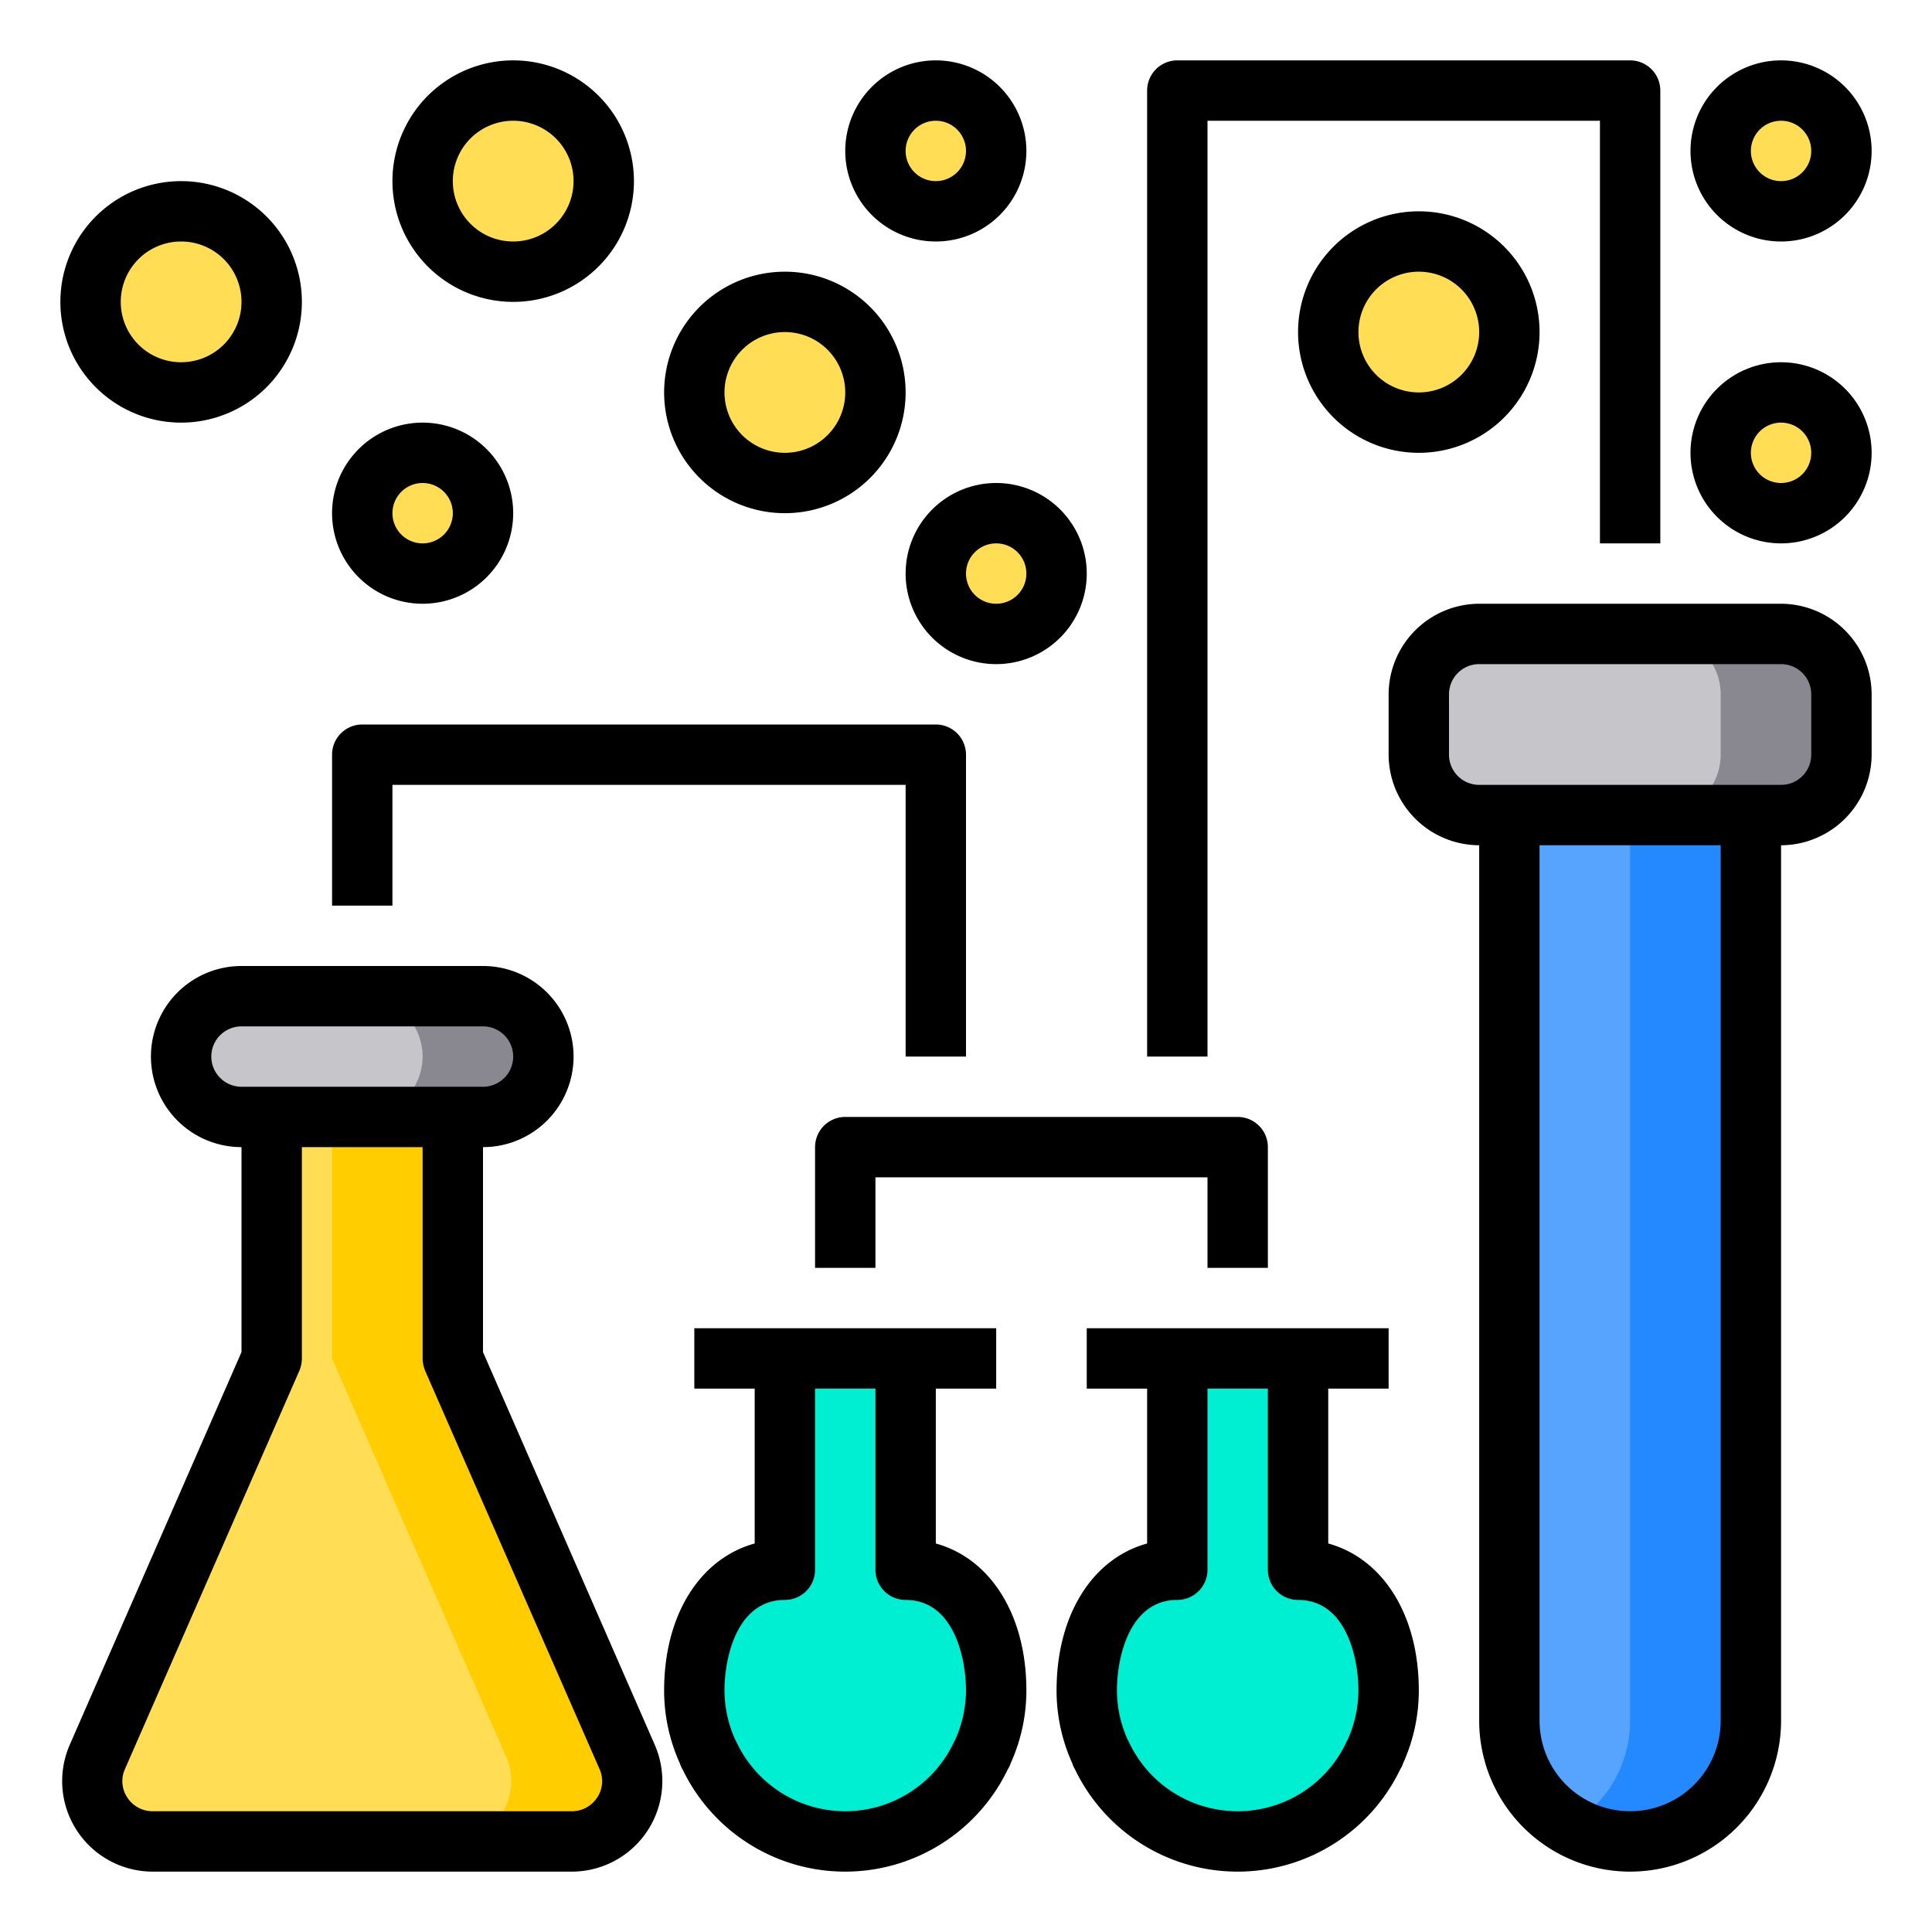 <svg height="512" viewBox="0 0 64 64" width="512" xmlns="http://www.w3.org/2000/svg"><g id="Chemistry"><rect fill="#c6c5ca" height="6" rx="2" width="14" x="47" y="21"/><circle cx="59" cy="5" fill="#ffde55" r="2"/><circle cx="59" cy="15" fill="#ffde55" r="2"/><path d="m54 61a3.995 3.995 0 0 1 -4-4v-30h8v30a4 4 0 0 1 -4 4z" fill="#57a4ff"/><circle cx="47" cy="11" fill="#ffde55" r="3"/><path d="m41 61a5 5 0 0 1 -4.53-2.91v-.01a4.876 4.876 0 0 1 -.47-2.08c0-2.05 1-4 3-4v-7h4v7c2 0 3 1.95 3 4a4.876 4.876 0 0 1 -.47 2.08v.01a5 5 0 0 1 -4.53 2.91z" fill="#00eed1"/><circle cx="33" cy="19" fill="#ffde55" r="2"/><path d="m28 61a5 5 0 0 1 -4.53-2.91v-.01c-.07-.16-.14-.32-.2-.49a4.913 4.913 0 0 1 -.27-1.59c0-2.05 1-4 3-4v-7h4v7c2 0 3 1.95 3 4a4.876 4.876 0 0 1 -.47 2.08v.01a5 5 0 0 1 -4.53 2.91z" fill="#00eed1"/><g fill="#ffde55"><circle cx="31" cy="5" r="2"/><circle cx="26" cy="13" r="3"/><path d="m20.77 58.2a2 2 0 0 1 -1.83 2.8h-13.88a2 2 0 0 1 -1.83-2.8l5.77-13.2v-8h6v8z"/></g><path d="m58 27v30a3.994 3.994 0 0 1 -6 3.46 3.98 3.98 0 0 0 2-3.46v-30z" fill="#2488ff"/><path d="m18.94 61h-4a2 2 0 0 0 1.83-2.8l-5.77-13.2v-8h4v8l5.77 13.2a2 2 0 0 1 -1.83 2.8z" fill="#ffcd00"/><path d="m18 35a2.015 2.015 0 0 1 -2 2h-8a2.006 2.006 0 0 1 -2-2 2.015 2.015 0 0 1 2-2h8a2.006 2.006 0 0 1 2 2z" fill="#c6c5ca"/><path d="m61 23v2a2.006 2.006 0 0 1 -2 2h-4a2.006 2.006 0 0 0 2-2v-2a2.006 2.006 0 0 0 -2-2h4a2.006 2.006 0 0 1 2 2z" fill="#898890"/><path d="m18 35a2.015 2.015 0 0 1 -2 2h-4a2.015 2.015 0 0 0 2-2 2.006 2.006 0 0 0 -2-2h4a2.006 2.006 0 0 1 2 2z" fill="#898890"/><circle cx="17" cy="6" fill="#ffde55" r="3"/><circle cx="14" cy="17" fill="#ffde55" r="2"/><circle cx="6" cy="10" fill="#ffde55" r="3"/><path d="m21.69 57.8-5.69-13.01v-6.79a3 3 0 0 0 0-6h-8a3 3 0 0 0 0 6v6.79l-5.69 13.01a3 3 0 0 0 2.75 4.2h13.88a3 3 0 0 0 2.75-4.2zm-14.69-22.8a1 1 0 0 1 1-1h8a1 1 0 0 1 0 2h-8a1 1 0 0 1 -1-1zm12.78 24.55a1 1 0 0 1 -.84.45h-13.88a1 1 0 0 1 -.84-.45.979.979 0 0 1 -.08-.95l5.78-13.2a1.1 1.1 0 0 0 .08-.4v-7h4v7a1.1 1.1 0 0 0 .08.4l5.78 13.2a.979.979 0 0 1 -.08.95z"/><path d="m44 51.13v-5.13h2v-2h-10v2h2v5.13c-1.81.5-3 2.36-3 4.87a5.845 5.845 0 0 0 .52 2.41.882.882 0 0 0 .09.2 5.976 5.976 0 0 0 10.78-.01.663.663 0 0 0 .09-.19 5.845 5.845 0 0 0 .52-2.41c0-2.51-1.19-4.37-3-4.87zm.64 6.51c-.01.01-.01.02-.02.03a3.977 3.977 0 0 1 -7.24 0c-.01-.01-.01-.02-.02-.03a4.015 4.015 0 0 1 -.36-1.64c0-1.11.42-3 2-3a1 1 0 0 0 1-1v-6h2v6a1 1 0 0 0 1 1c1.58 0 2 1.89 2 3a4.015 4.015 0 0 1 -.36 1.64z"/><path d="m31 51.13v-5.13h2v-2h-10v2h2v5.13c-1.81.5-3 2.36-3 4.87a5.845 5.845 0 0 0 .52 2.41.882.882 0 0 0 .09.2 5.976 5.976 0 0 0 10.78-.01.663.663 0 0 0 .09-.19 5.845 5.845 0 0 0 .52-2.41c0-2.51-1.19-4.37-3-4.87zm.64 6.51c-.01.01-.01.02-.02.03a3.977 3.977 0 0 1 -7.24 0c-.01-.01-.01-.02-.02-.03a4.015 4.015 0 0 1 -.36-1.64c0-1.11.42-3 2-3a1 1 0 0 0 1-1v-6h2v6a1 1 0 0 0 1 1c1.58 0 2 1.89 2 3a4.015 4.015 0 0 1 -.36 1.64z"/><path d="m59 20h-10a3.009 3.009 0 0 0 -3 3v2a3.009 3.009 0 0 0 3 3v29a5 5 0 0 0 10 0v-29a3.009 3.009 0 0 0 3-3v-2a3.009 3.009 0 0 0 -3-3zm-2 37a3 3 0 0 1 -6 0v-29h6zm3-32a1 1 0 0 1 -1 1h-10a1 1 0 0 1 -1-1v-2a1 1 0 0 1 1-1h10a1 1 0 0 1 1 1z"/><path d="m42 42v-4a1 1 0 0 0 -1-1h-13a1 1 0 0 0 -1 1v4h2v-3h11v3z"/><path d="m13 26h17v9h2v-10a1 1 0 0 0 -1-1h-19a1 1 0 0 0 -1 1v5h2z"/><path d="m40 4h13v14h2v-15a1 1 0 0 0 -1-1h-15a1 1 0 0 0 -1 1v32h2z"/><path d="m6 14a4 4 0 1 0 -4-4 4 4 0 0 0 4 4zm0-6a2 2 0 1 1 -2 2 2 2 0 0 1 2-2z"/><path d="m14 20a3 3 0 1 0 -3-3 3 3 0 0 0 3 3zm0-4a1 1 0 1 1 -1 1 1 1 0 0 1 1-1z"/><path d="m17 10a4 4 0 1 0 -4-4 4 4 0 0 0 4 4zm0-6a2 2 0 1 1 -2 2 2 2 0 0 1 2-2z"/><path d="m30 19a3 3 0 1 0 3-3 3 3 0 0 0 -3 3zm4 0a1 1 0 1 1 -1-1 1 1 0 0 1 1 1z"/><path d="m31 8a3 3 0 1 0 -3-3 3 3 0 0 0 3 3zm0-4a1 1 0 1 1 -1 1 1 1 0 0 1 1-1z"/><path d="m59 12a3 3 0 1 0 3 3 3 3 0 0 0 -3-3zm0 4a1 1 0 1 1 1-1 1 1 0 0 1 -1 1z"/><path d="m59 8a3 3 0 1 0 -3-3 3 3 0 0 0 3 3zm0-4a1 1 0 1 1 -1 1 1 1 0 0 1 1-1z"/><path d="m26 17a4 4 0 1 0 -4-4 4 4 0 0 0 4 4zm0-6a2 2 0 1 1 -2 2 2 2 0 0 1 2-2z"/><path d="m43 11a4 4 0 1 0 4-4 4 4 0 0 0 -4 4zm6 0a2 2 0 1 1 -2-2 2 2 0 0 1 2 2z"/></g></svg>